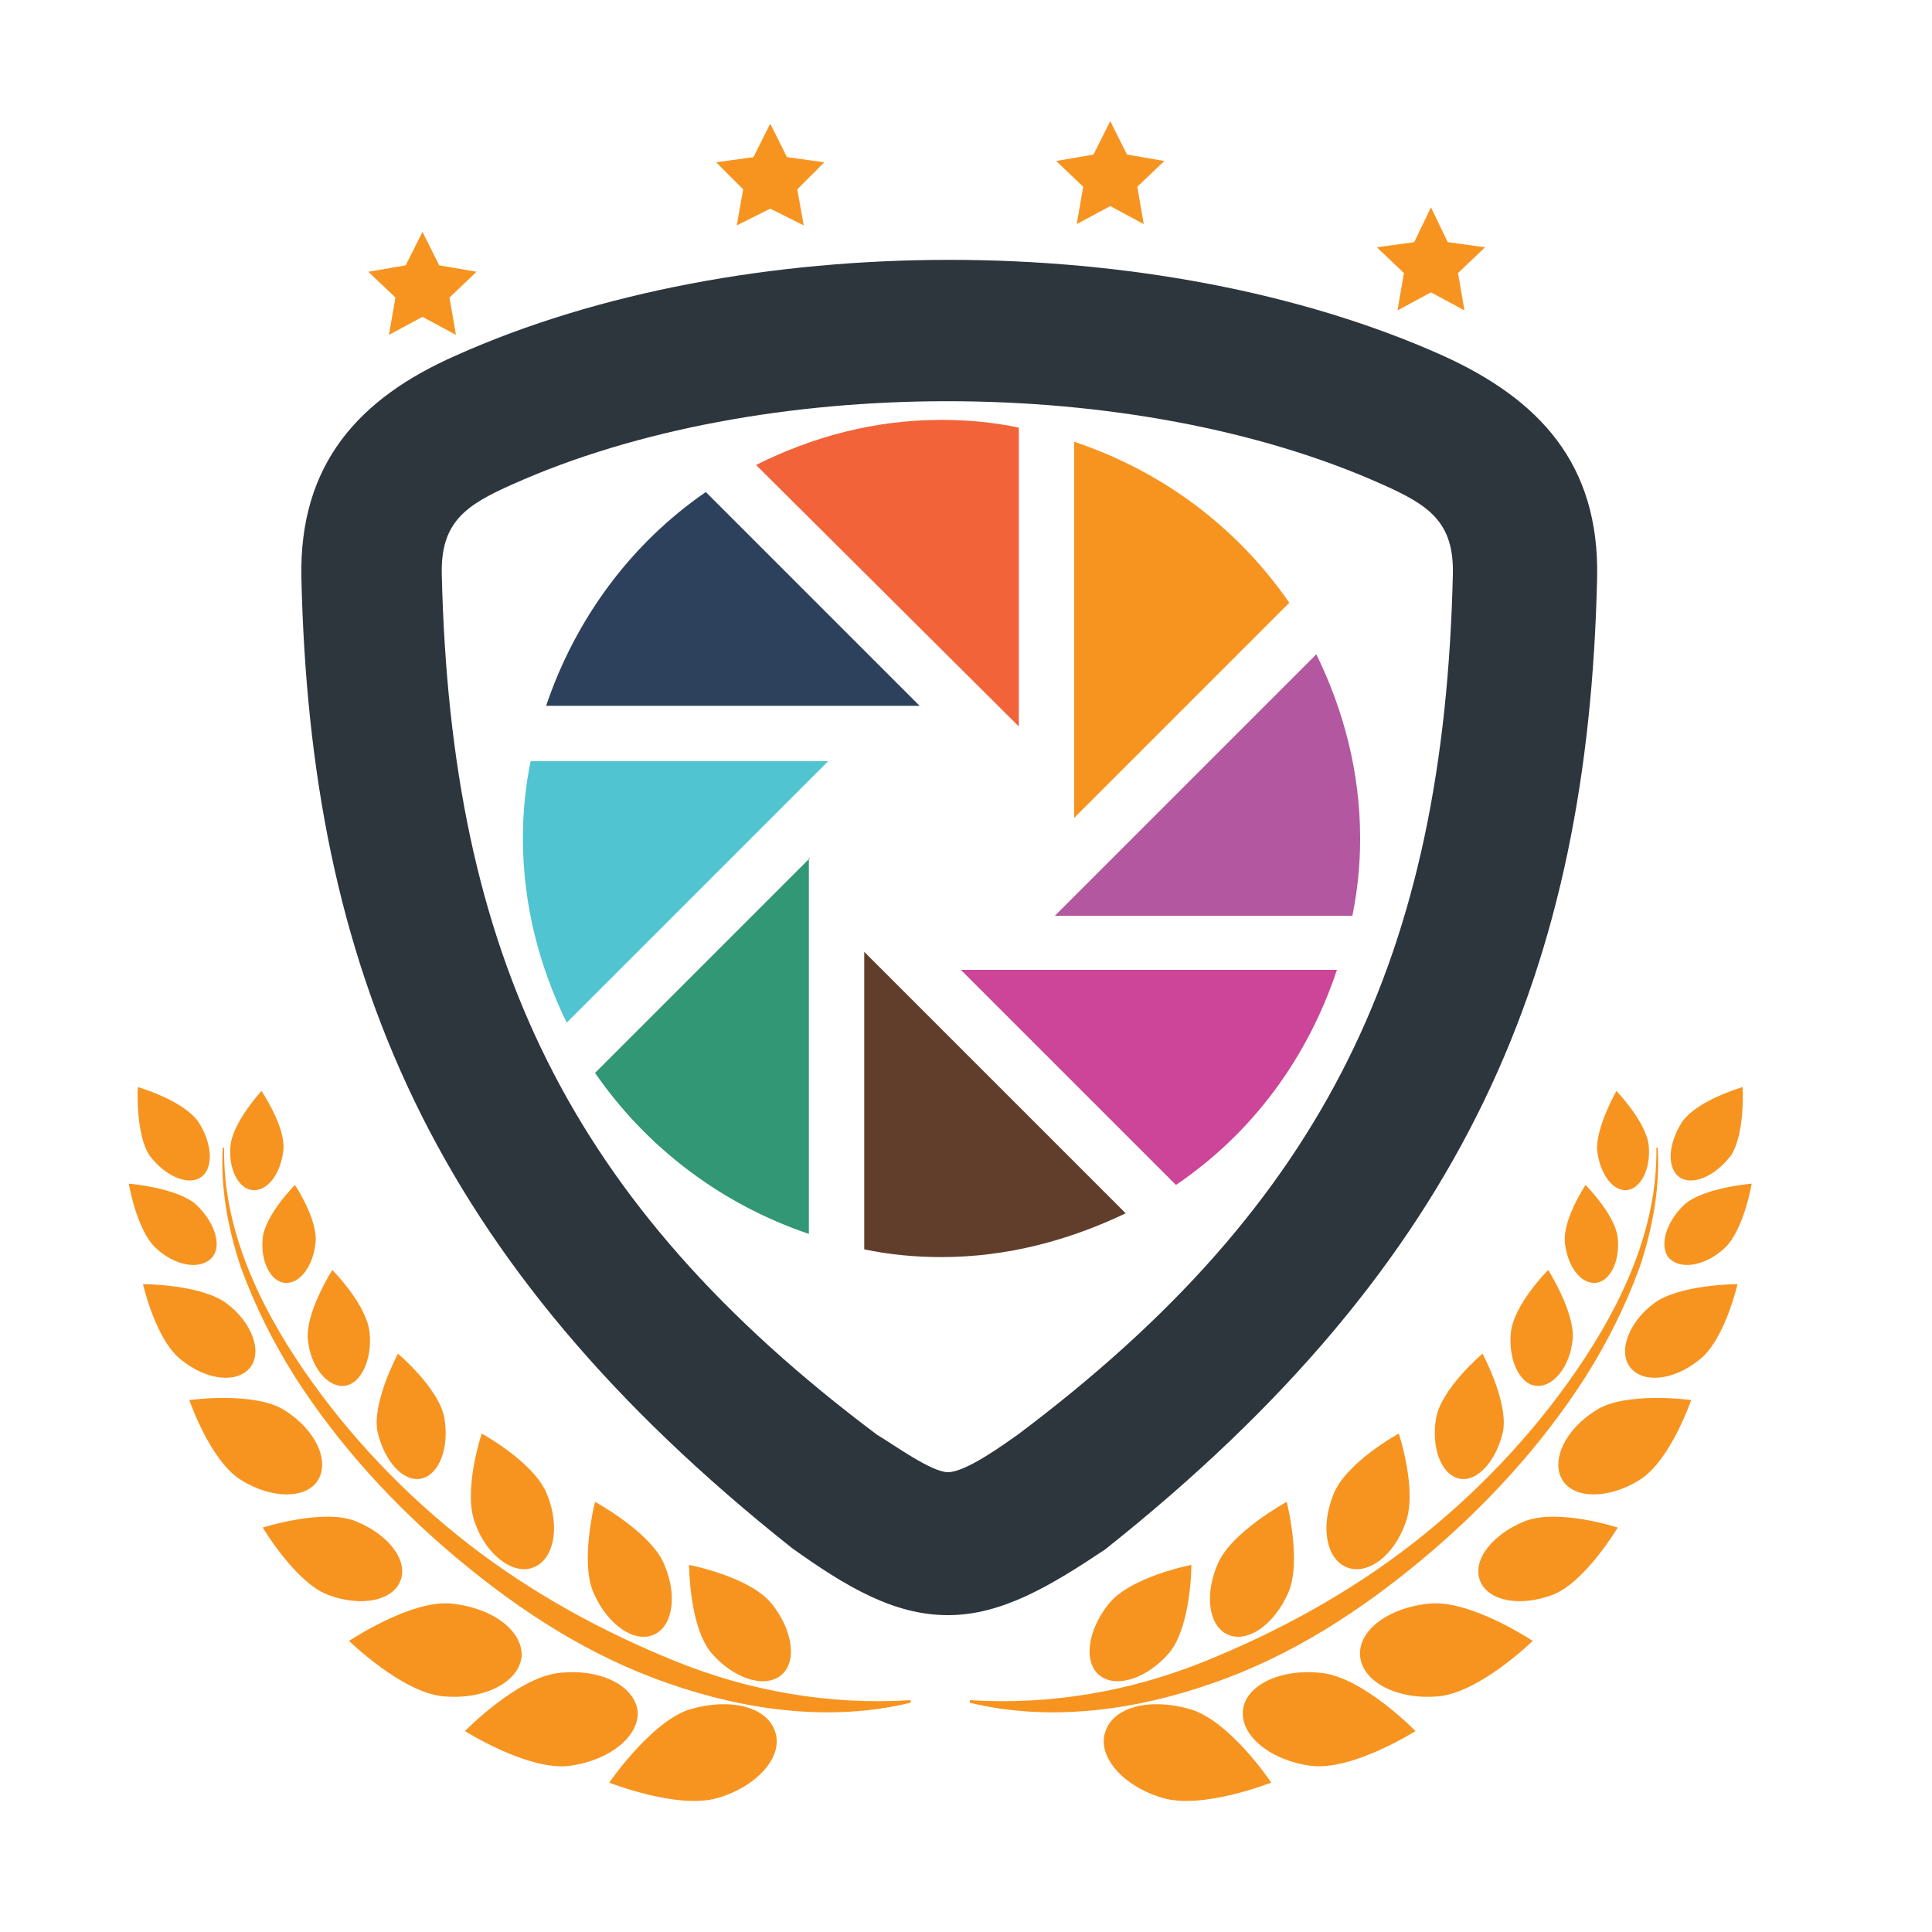 <?xml version="1.0" encoding="utf-8"?>
<!-- Generator: Adobe Illustrator 18.1.0, SVG Export Plug-In . SVG Version: 6.00 Build 0)  -->
<svg version="1.1" id="Layer_1" xmlns="http://www.w3.org/2000/svg" xmlns:xlink="http://www.w3.org/1999/xlink" x="0px" y="0px"
	 viewBox="0 0 150 150" enable-background="new 0 0 150 150" xml:space="preserve">
<g>
	<path fill-rule="evenodd" clip-rule="evenodd" fill="#2D363D" d="M73.6,125.4c-4.2,0-7.9-2.2-12.1-5.2C33.4,97.9,24.1,75,23.4,44.9
		c-0.2-8.9,4.5-14,12-17.3c22.1-9.9,54.5-9.9,76.6,0c7.5,3.4,12.2,8.4,12,17.3c-0.7,30.1-10,53-38.2,75.4
		C81.6,123.1,77.8,125.4,73.6,125.4L73.6,125.4z M73.6,114.3c1.4,0,4.4-2.2,5.4-2.9c24-18,33.1-37.3,33.8-66.8
		c0.1-4.1-1.9-5.4-5.5-7c-19.2-8.6-48.3-8.6-67.5,0c-3.6,1.6-5.6,2.9-5.5,7c0.7,29.5,9.8,48.8,33.8,66.8
		C69.3,112.1,72.3,114.3,73.6,114.3L73.6,114.3z"/>
	<g>
		<g>
			<g>
				<path fill="#F79420" d="M92.4,132.7c-3.1-0.9-6-0.2-6.6,1.8c-0.6,1.9,1.4,4.2,4.5,5.1c3.1,0.9,8.4-1.2,8.4-1.2
					S95.5,133.6,92.4,132.7z"/>
				<path fill="#F79420" d="M86.1,124.5c-1.7,2.1-2,4.6-0.7,5.6c1.3,1,3.7,0.2,5.4-1.8c1.7-2.1,1.7-6.8,1.7-6.8
					S87.8,122.4,86.1,124.5z"/>
				<path fill="#F79420" d="M94.6,121.3c-1.1,2.4-0.8,4.9,0.7,5.6c1.5,0.7,3.6-0.7,4.7-3.2c1.1-2.4-0.1-7.1-0.1-7.1
					S95.7,118.9,94.6,121.3z"/>
				<path fill="#F79420" d="M103.5,116.1c-1,2.5-0.5,5,1.1,5.6c1.6,0.6,3.6-0.9,4.5-3.4c1-2.5-0.5-7-0.5-7S104.4,113.6,103.5,116.1z
					"/>
				<path fill="#F79420" d="M111.5,110.1c-0.4,2.3,0.4,4.4,1.8,4.7c1.4,0.3,2.9-1.4,3.4-3.7c0.4-2.3-1.6-6-1.6-6
					S111.9,107.8,111.5,110.1z"/>
				<path fill="#F79420" d="M117.3,103.5c-0.2,2.1,0.7,4,2,4.1c1.3,0.1,2.6-1.5,2.8-3.6c0.2-2.1-1.9-5.4-1.9-5.4
					S117.5,101.3,117.3,103.5z"/>
				<path fill="#F79420" d="M121.5,96.5c0.2,1.8,1.2,3.2,2.4,3.1c1.1-0.1,1.9-1.7,1.7-3.5c-0.2-1.8-2.5-4.1-2.5-4.1
					S121.3,94.7,121.5,96.5z"/>
				<path fill="#F79420" d="M124,89.3c0.2,1.8,1.2,3.2,2.3,3.1c1.1-0.1,1.9-1.7,1.7-3.5c-0.2-1.8-2.5-4.2-2.5-4.2
					S123.9,87.5,124,89.3z"/>
				<path fill="#F79420" d="M102.7,129.9c-3.2-0.4-6,0.9-6.2,2.9c-0.2,2,2.2,3.9,5.3,4.3c3.2,0.4,8.1-2.7,8.1-2.7
					S105.9,130.3,102.7,129.9z"/>
				<path fill="#F79420" d="M111,124.5c-3.2,0.3-5.6,2.1-5.4,4.1c0.2,2,2.9,3.4,6.1,3.1c3.2-0.3,7.3-4.3,7.3-4.3
					S114.2,124.2,111,124.5z"/>
				<path fill="#F79420" d="M118.4,118.1c-2.5,1-4.1,3-3.5,4.6c0.6,1.6,3.1,2.1,5.7,1.1c2.5-1,5-5.2,5-5.2S121,117.1,118.4,118.1z"
					/>
				<path fill="#F79420" d="M123.9,109.5c-2.4,1.5-3.5,3.9-2.6,5.4c0.9,1.5,3.6,1.5,6,0c2.4-1.5,4-6.2,4-6.2S126.2,108,123.9,109.5z
					"/>
				<path fill="#F79420" d="M128.4,101.2c-2,1.5-2.8,3.8-1.8,5c1,1.2,3.3,1,5.3-0.6c2-1.5,3-5.9,3-5.9S130.4,99.7,128.4,101.2z"/>
				<path fill="#F79420" d="M130.8,93.5c-1.5,1.4-2,3.3-1.2,4.2c0.9,0.9,2.8,0.6,4.3-0.8c1.5-1.4,2.1-5,2.1-5S132.3,92.2,130.8,93.5
					z"/>
				<path fill="#F79420" d="M130.6,87.1c-1.1,1.7-1.2,3.6-0.2,4.3c1,0.7,2.8-0.1,4-1.7c1.1-1.7,0.9-5.3,0.9-5.3
					S131.8,85.4,130.6,87.1z"/>
				<path fill="#F79420" d="M128.6,89.1c0.1,6.3-2.7,12.2-6.2,17.3c-3.5,5.1-7.9,9.7-12.8,13.5c-4.9,3.8-10.4,6.8-16.1,9.1
					c-5.7,2.3-11.9,3.4-18.2,3l0,0.2c6.2,1.5,12.8,0.6,18.8-1.5c6.1-2.1,11.5-5.6,16.4-9.7c4.9-4.1,9.2-8.8,12.6-14.1
					c1.7-2.7,3.1-5.5,4.2-8.5c1-3,1.6-6.2,1.4-9.3H128.6z"/>
			</g>
		</g>
		<g>
			<g>
				<path fill="#F79420" d="M53.6,132.7c3.1-0.9,6-0.2,6.6,1.8c0.6,1.9-1.4,4.2-4.5,5.1c-3.1,0.9-8.4-1.2-8.4-1.2
					S50.6,133.6,53.6,132.7z"/>
				<path fill="#F79420" d="M59.9,124.5c1.7,2.1,2,4.6,0.7,5.6c-1.3,1-3.7,0.2-5.4-1.8c-1.7-2.1-1.7-6.8-1.7-6.8
					S58.2,122.4,59.9,124.5z"/>
				<path fill="#F79420" d="M51.5,121.3c1.1,2.4,0.8,4.9-0.7,5.6c-1.5,0.7-3.6-0.7-4.7-3.2c-1.1-2.4,0.1-7.1,0.1-7.1
					S50.4,118.9,51.5,121.3z"/>
				<path fill="#F79420" d="M42.5,116.1c1,2.5,0.5,5-1.1,5.6c-1.5,0.6-3.6-0.9-4.5-3.4c-1-2.5,0.5-7,0.5-7S41.6,113.6,42.5,116.1z"
					/>
				<path fill="#F79420" d="M34.5,110.1c0.4,2.3-0.4,4.4-1.8,4.7c-1.4,0.3-2.9-1.4-3.4-3.7c-0.4-2.3,1.6-6,1.6-6
					S34.1,107.8,34.5,110.1z"/>
				<path fill="#F79420" d="M28.7,103.5c0.2,2.1-0.7,4-2,4.1c-1.3,0.1-2.6-1.5-2.8-3.6c-0.2-2.1,1.9-5.4,1.9-5.4
					S28.5,101.3,28.7,103.5z"/>
				<path fill="#F79420" d="M24.5,96.5c-0.2,1.8-1.2,3.2-2.4,3.1c-1.1-0.1-1.9-1.7-1.7-3.5c0.2-1.8,2.5-4.1,2.5-4.1
					S24.7,94.7,24.5,96.5z"/>
				<path fill="#F79420" d="M22,89.3c-0.2,1.8-1.2,3.2-2.4,3.1c-1.1-0.1-1.9-1.7-1.7-3.5c0.2-1.8,2.4-4.2,2.4-4.2S22.2,87.5,22,89.3
					z"/>
				<path fill="#F79420" d="M43.3,129.9c3.2-0.4,5.9,0.9,6.2,2.9c0.2,2-2.2,3.9-5.3,4.3c-3.2,0.4-8.1-2.7-8.1-2.7
					S40.1,130.3,43.3,129.9z"/>
				<path fill="#F79420" d="M35,124.5c3.2,0.3,5.6,2.1,5.5,4.1c-0.2,2-2.9,3.4-6.1,3.1c-3.2-0.3-7.3-4.3-7.3-4.3
					S31.9,124.2,35,124.5z"/>
				<path fill="#F79420" d="M27.6,118.1c2.5,1,4.1,3,3.5,4.6c-0.6,1.6-3.1,2.1-5.7,1.1c-2.5-1-5-5.2-5-5.2S25.1,117.1,27.6,118.1z"
					/>
				<path fill="#F79420" d="M22.1,109.5c2.4,1.5,3.5,3.9,2.6,5.4c-0.9,1.5-3.6,1.5-6,0c-2.4-1.5-4-6.2-4-6.2S19.8,108,22.1,109.5z"
					/>
				<path fill="#F79420" d="M17.6,101.2c2,1.5,2.8,3.8,1.8,5c-1,1.2-3.3,1-5.3-0.6c-2-1.5-3-5.9-3-5.9S15.6,99.7,17.6,101.2z"/>
				<path fill="#F79420" d="M15.2,93.5c1.5,1.4,2.1,3.3,1.2,4.2c-0.9,0.9-2.8,0.6-4.3-0.8c-1.5-1.4-2.1-5-2.1-5S13.7,92.2,15.2,93.5
					z"/>
				<path fill="#F79420" d="M15.4,87.1c1.1,1.7,1.2,3.6,0.2,4.3c-1,0.7-2.8-0.1-4-1.7c-1.1-1.7-0.9-5.3-0.9-5.3S14.2,85.4,15.4,87.1
					z"/>
				<path fill="#F79420" d="M17.4,89.1c-0.1,6.3,2.7,12.2,6.2,17.3c3.5,5.1,7.9,9.7,12.8,13.5c4.9,3.8,10.4,6.8,16.1,9.1
					c5.7,2.3,11.9,3.4,18.2,3l0,0.2c-6.2,1.5-12.8,0.6-18.8-1.5c-6.1-2.1-11.5-5.6-16.4-9.7c-4.9-4.1-9.2-8.8-12.6-14.1
					c-1.7-2.7-3.1-5.5-4.2-8.5c-1-3-1.6-6.2-1.4-9.3H17.4z"/>
			</g>
		</g>
	</g>
	<path fill="#B357A1" d="M102.2,50.8L81.9,71.1H105c0.4-2,0.6-3.9,0.6-6C105.6,59.9,104.3,55.1,102.2,50.8z"/>
	<path fill="#F79420" d="M83.4,63.5l16.7-16.7c-4-5.8-9.8-10.2-16.7-12.5V63.5z"/>
	<path fill="#CD4599" d="M74.6,75.3L91.3,92c5.9-4,10.2-9.8,12.5-16.7H74.6z"/>
	<path fill="#F2633A" d="M79.1,56.4V33.2c-1.9-0.4-3.9-0.6-6-0.6c-5.2,0-10,1.3-14.4,3.5L79.1,56.4z"/>
	<path fill="#613E2B" d="M67.1,73.9V97c1.9,0.4,3.9,0.6,6,0.6c5.1,0,9.9-1.3,14.3-3.4L67.1,73.9z"/>
	<path fill="#319775" d="M62.9,66.6L46.2,83.3c4,5.8,9.8,10.2,16.6,12.5V66.6z"/>
	<path fill="#50C4D0" d="M41.2,59.1c-0.4,1.9-0.6,3.9-0.6,6c0,5.2,1.3,10,3.4,14.3l20.3-20.3H41.2L41.2,59.1z"/>
	<path fill="#2E415C" d="M54.8,38.2c-5.8,4-10.1,9.8-12.4,16.6h29L54.8,38.2z"/>
	<polygon fill="#F79420" points="34.1,20.6 32.8,18 31.5,20.6 28.6,21.1 30.7,23.1 30.2,26 32.8,24.6 35.4,26 34.9,23.1 37,21.1 	
		"/>
	<polygon fill="#F79420" points="61.1,12.2 59.8,9.6 58.5,12.2 55.6,12.6 57.7,14.7 57.2,17.5 59.8,16.2 62.4,17.5 61.9,14.7 
		64,12.6 	"/>
	<polygon fill="#F79420" points="87.5,12 86.2,9.4 84.9,12 82,12.5 84.1,14.5 83.6,17.4 86.2,16 88.8,17.4 88.3,14.5 90.4,12.5 	"/>
	<polygon fill="#F79420" points="111.1,16.1 109.8,18.8 106.9,19.2 109,21.2 108.5,24.1 111.1,22.7 113.7,24.1 113.2,21.2 
		115.3,19.2 112.4,18.8 	"/>
</g>
</svg>

